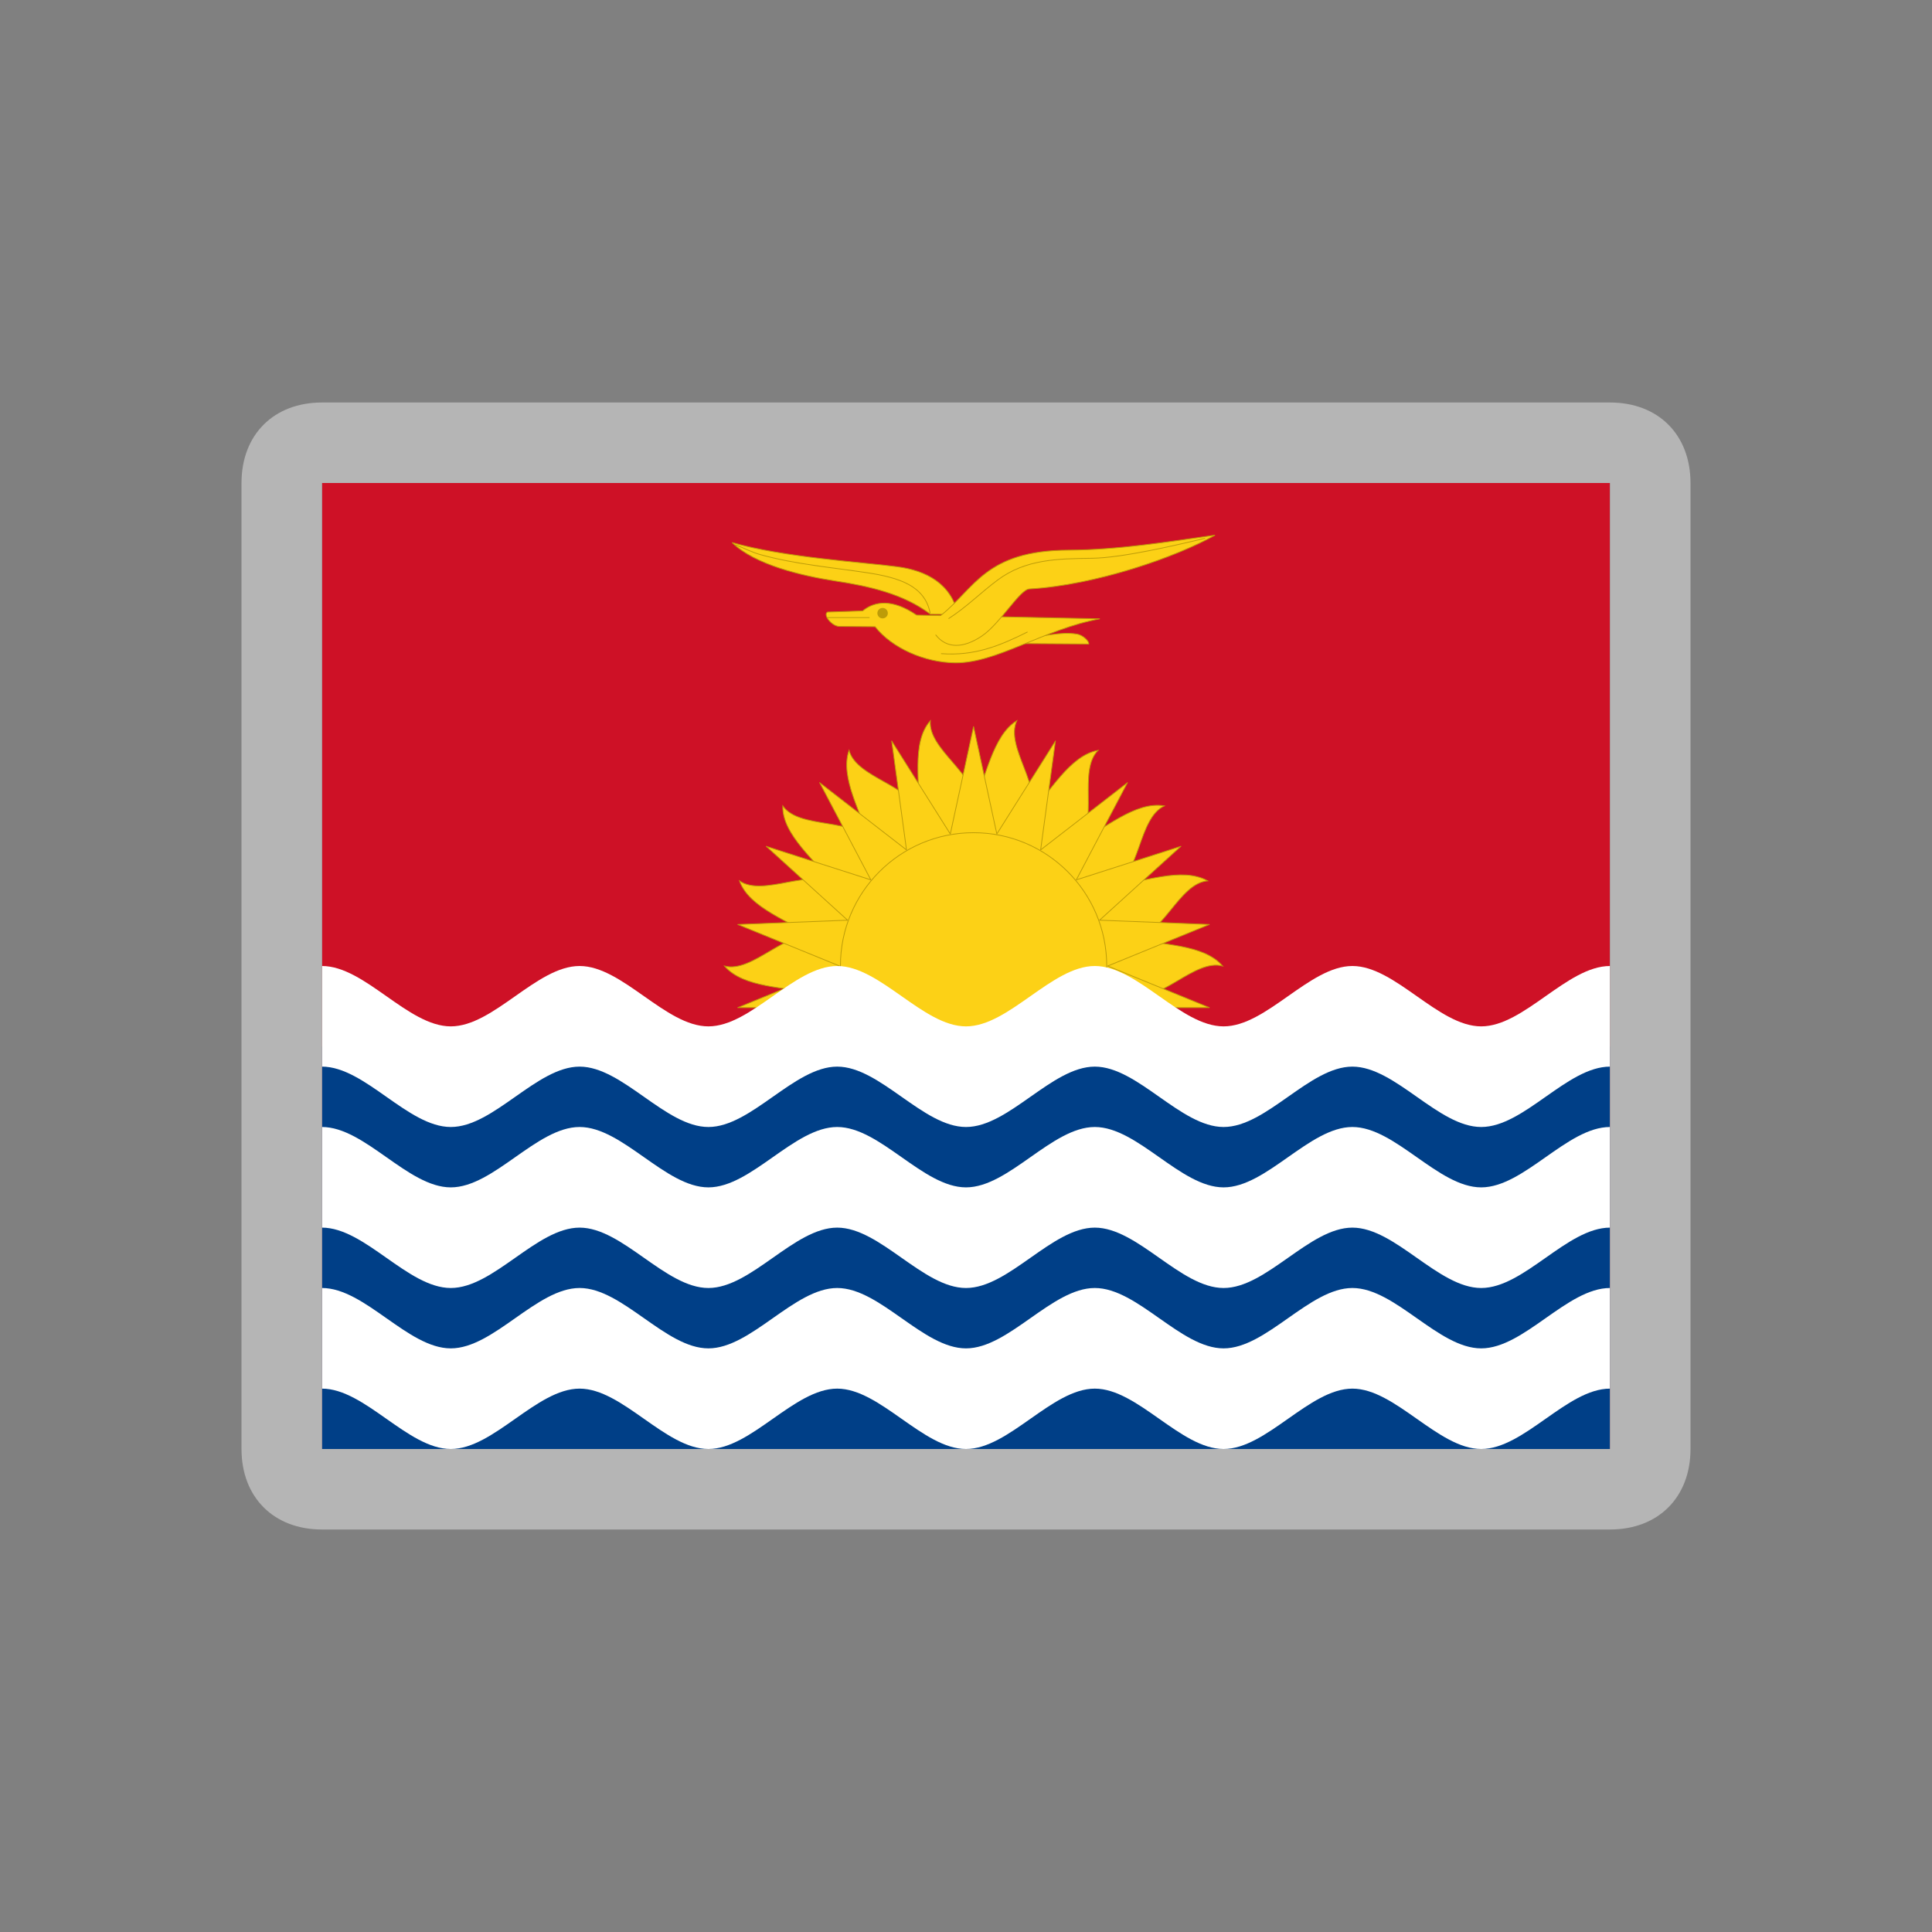 <svg width="24" height="24" viewBox="0 0 24 24" fill="none" xmlns="http://www.w3.org/2000/svg">
<rect x="0" y="0" width="24" height="24" fill="#808080" stroke="none"/>
<path d="M20 6H4V18H20V6Z" fill="#CE1126"/>
<path d="M14.07 11.652C14.42 11.746 14.95 11.722 15.188 12C14.838 11.906 14.406 12.473 14.07 12.349C14.367 12.557 9.748 12.349 10.118 12.349C9.768 12.255 9.238 12.278 9 12C9.35 12.094 9.782 11.528 10.118 11.652C9.821 11.444 9.306 11.283 9.186 10.942C9.484 11.15 10.088 10.764 10.357 10.997C10.149 10.7 9.714 10.374 9.724 10.011C9.932 10.309 10.632 10.149 10.804 10.463C10.711 10.113 10.428 9.661 10.547 9.321C10.641 9.671 11.346 9.758 11.408 10.115C11.44 9.754 11.312 9.231 11.557 8.953C11.525 9.314 12.162 9.637 12.094 9.994C12.247 9.665 12.332 9.134 12.631 8.953C12.478 9.282 12.978 9.801 12.78 10.115C13.036 9.859 13.284 9.384 13.641 9.321C13.385 9.577 13.658 10.23 13.384 10.463C13.712 10.31 14.1 9.948 14.464 10.011C14.136 10.165 14.168 10.873 13.831 10.997C14.193 10.966 14.678 10.761 15.002 10.942C14.64 10.973 14.44 11.652 14.07 11.652Z" fill="#FCD116" stroke="#BD9C08" stroke-width="0.01"/>
<path d="M10.429 12L9.165 11.484L10.529 11.431L9.518 10.513L10.818 10.93L10.182 9.722L11.261 10.558L11.077 9.205L11.805 10.36L12.094 9.026L12.383 10.36L13.111 9.205L12.927 10.558L14.006 9.722L13.37 10.93L14.67 10.513L13.659 11.431L15.023 11.484L13.76 12L15.023 12.517H9.165L10.429 12Z" fill="#FCD116" stroke="#BD9C08" stroke-width="0.01" stroke-linejoin="round"/>
<path d="M12.094 13.652C13.007 13.652 13.748 12.912 13.748 11.998C13.748 11.084 13.007 10.344 12.094 10.344C11.18 10.344 10.44 11.084 10.44 11.998C10.44 12.912 11.18 13.652 12.094 13.652Z" fill="#FCD116" stroke="#BD9C08" stroke-width="0.01"/>
<path d="M12.638 7.994L13.525 8C13.53 7.962 13.449 7.888 13.379 7.877C13.155 7.842 12.986 7.914 12.713 7.917L12.638 7.994Z" fill="#FCD116" stroke="#BD9C08" stroke-width="0.01"/>
<path d="M10.871 7.785C11.079 8.049 11.483 8.231 11.869 8.234C12.389 8.237 12.966 7.816 13.663 7.687L11.386 7.641C11.091 7.439 10.868 7.464 10.716 7.589L10.28 7.603C10.219 7.636 10.331 7.776 10.422 7.781L10.871 7.785Z" fill="#FCD116" stroke="#BD9C08" stroke-width="0.01"/>
<path d="M11.9 7.633C11.817 7.253 11.511 7.088 11.144 7.04C10.72 6.984 9.744 6.926 9.095 6.74C9.376 7.016 9.963 7.153 10.371 7.216C10.804 7.282 11.225 7.378 11.558 7.63L11.9 7.633Z" fill="#FCD116" stroke="#BD9C08" stroke-width="0.01"/>
<path d="M11.625 7.888C11.761 8.062 11.971 8.053 12.197 7.901C12.423 7.749 12.668 7.323 12.787 7.316C13.614 7.268 14.615 6.918 15.093 6.648C14.487 6.734 13.887 6.831 13.277 6.834C12.235 6.838 12.111 7.312 11.687 7.645" fill="#FCD116"/>
<path d="M11.625 7.888C11.761 8.062 11.971 8.053 12.197 7.901C12.423 7.749 12.668 7.323 12.787 7.316C13.614 7.268 14.615 6.918 15.093 6.648C14.487 6.734 13.887 6.831 13.277 6.834C12.235 6.838 12.111 7.312 11.687 7.645" stroke="#BD9C08" stroke-width="0.01" stroke-linecap="round"/>
<path d="M11.786 7.683C12.008 7.541 12.188 7.357 12.396 7.203C12.741 6.947 13.139 6.94 13.566 6.935C13.944 6.93 14.607 6.772 14.967 6.688" stroke="#BD9C08" stroke-width="0.01" stroke-linecap="round"/>
<path d="M11.555 7.618C11.49 7.277 11.171 7.175 10.768 7.114C10.33 7.048 9.884 7.011 9.447 6.89C9.338 6.86 9.238 6.807 9.133 6.766" stroke="#BD9C08" stroke-width="0.01"/>
<path d="M11.694 8.12C12.105 8.15 12.411 8.026 12.761 7.852" stroke="#BD9C08" stroke-width="0.01" stroke-linecap="round"/>
<path d="M10.279 7.672H10.798" stroke="#BD9C08" stroke-width="0.01" stroke-linecap="round"/>
<path d="M10.964 7.682C11 7.682 11.029 7.653 11.029 7.617C11.029 7.581 11 7.552 10.964 7.552C10.928 7.552 10.899 7.581 10.899 7.617C10.899 7.653 10.928 7.682 10.964 7.682Z" fill="#BD9C08"/>
<path d="M20 13H4V18H20V13Z" fill="#003F87"/>
<path d="M4 15.25C4.533 15.25 5.067 16 5.6 16C6.133 16 6.667 15.25 7.2 15.25C7.733 15.25 8.267 16 8.8 16C9.333 16 9.867 15.25 10.4 15.25C10.933 15.25 11.467 16 12 16C12.533 16 13.067 15.25 13.6 15.25C14.133 15.25 14.667 16 15.2 16C15.733 16 16.267 15.25 16.8 15.25C17.333 15.25 17.867 16 18.4 16C18.933 16 19.467 15.25 20 15.25V14C19.467 14 18.933 14.75 18.4 14.75C17.867 14.75 17.333 14 16.8 14C16.267 14 15.733 14.75 15.2 14.75C14.667 14.75 14.133 14 13.6 14C13.067 14 12.533 14.75 12 14.75C11.467 14.75 10.933 14 10.4 14C9.867 14 9.333 14.75 8.8 14.75C8.267 14.75 7.733 14 7.2 14C6.667 14 6.133 14.75 5.6 14.75C5.067 14.75 4.533 14 4 14V15.25Z" fill="white"/>
<path d="M4 17.25C4.533 17.25 5.067 18 5.6 18C6.133 18 6.667 17.25 7.2 17.25C7.733 17.25 8.267 18 8.8 18C9.333 18 9.867 17.25 10.4 17.25C10.933 17.25 11.467 18 12 18C12.533 18 13.067 17.25 13.6 17.25C14.133 17.25 14.667 18 15.2 18C15.733 18 16.267 17.25 16.8 17.25C17.333 17.25 17.867 18 18.4 18C18.933 18 19.467 17.25 20 17.25V16C19.467 16 18.933 16.75 18.4 16.75C17.867 16.75 17.333 16 16.8 16C16.267 16 15.733 16.75 15.2 16.75C14.667 16.75 14.133 16 13.6 16C13.067 16 12.533 16.75 12 16.75C11.467 16.75 10.933 16 10.4 16C9.867 16 9.333 16.75 8.8 16.75C8.267 16.75 7.733 16 7.2 16C6.667 16 6.133 16.75 5.6 16.75C5.067 16.75 4.533 16 4 16V17.25Z" fill="white"/>
<path d="M4 13.25C4.533 13.25 5.067 14 5.6 14C6.133 14 6.667 13.25 7.2 13.25C7.733 13.25 8.267 14 8.8 14C9.333 14 9.867 13.25 10.4 13.25C10.933 13.25 11.467 14 12 14C12.533 14 13.067 13.25 13.6 13.25C14.133 13.25 14.667 14 15.2 14C15.733 14 16.267 13.25 16.8 13.25C17.333 13.25 17.867 14 18.4 14C18.933 14 19.467 13.25 20 13.25V12C19.467 12 18.933 12.75 18.4 12.75C17.867 12.75 17.333 12 16.8 12C16.267 12 15.733 12.75 15.2 12.75C14.667 12.75 14.133 12 13.6 12C13.067 12 12.533 12.75 12 12.75C11.467 12.75 10.933 12 10.4 12C9.867 12 9.333 12.75 8.8 12.75C8.267 12.75 7.733 12 7.2 12C6.667 12 6.133 12.75 5.6 12.75C5.067 12.75 4.533 12 4 12V13.25Z" fill="white"/>
<path d="M20 6L20 18L4 18L4 6L20 6ZM20 5L4 5C3.4 5 3 5.4 3 6L3 18C3 18.6 3.4 19 4 19L20 19C20.6 19 21 18.6 21 18L21 6C21 5.4 20.6 5 20 5Z" fill="#B5B5B5"/>
</svg>

